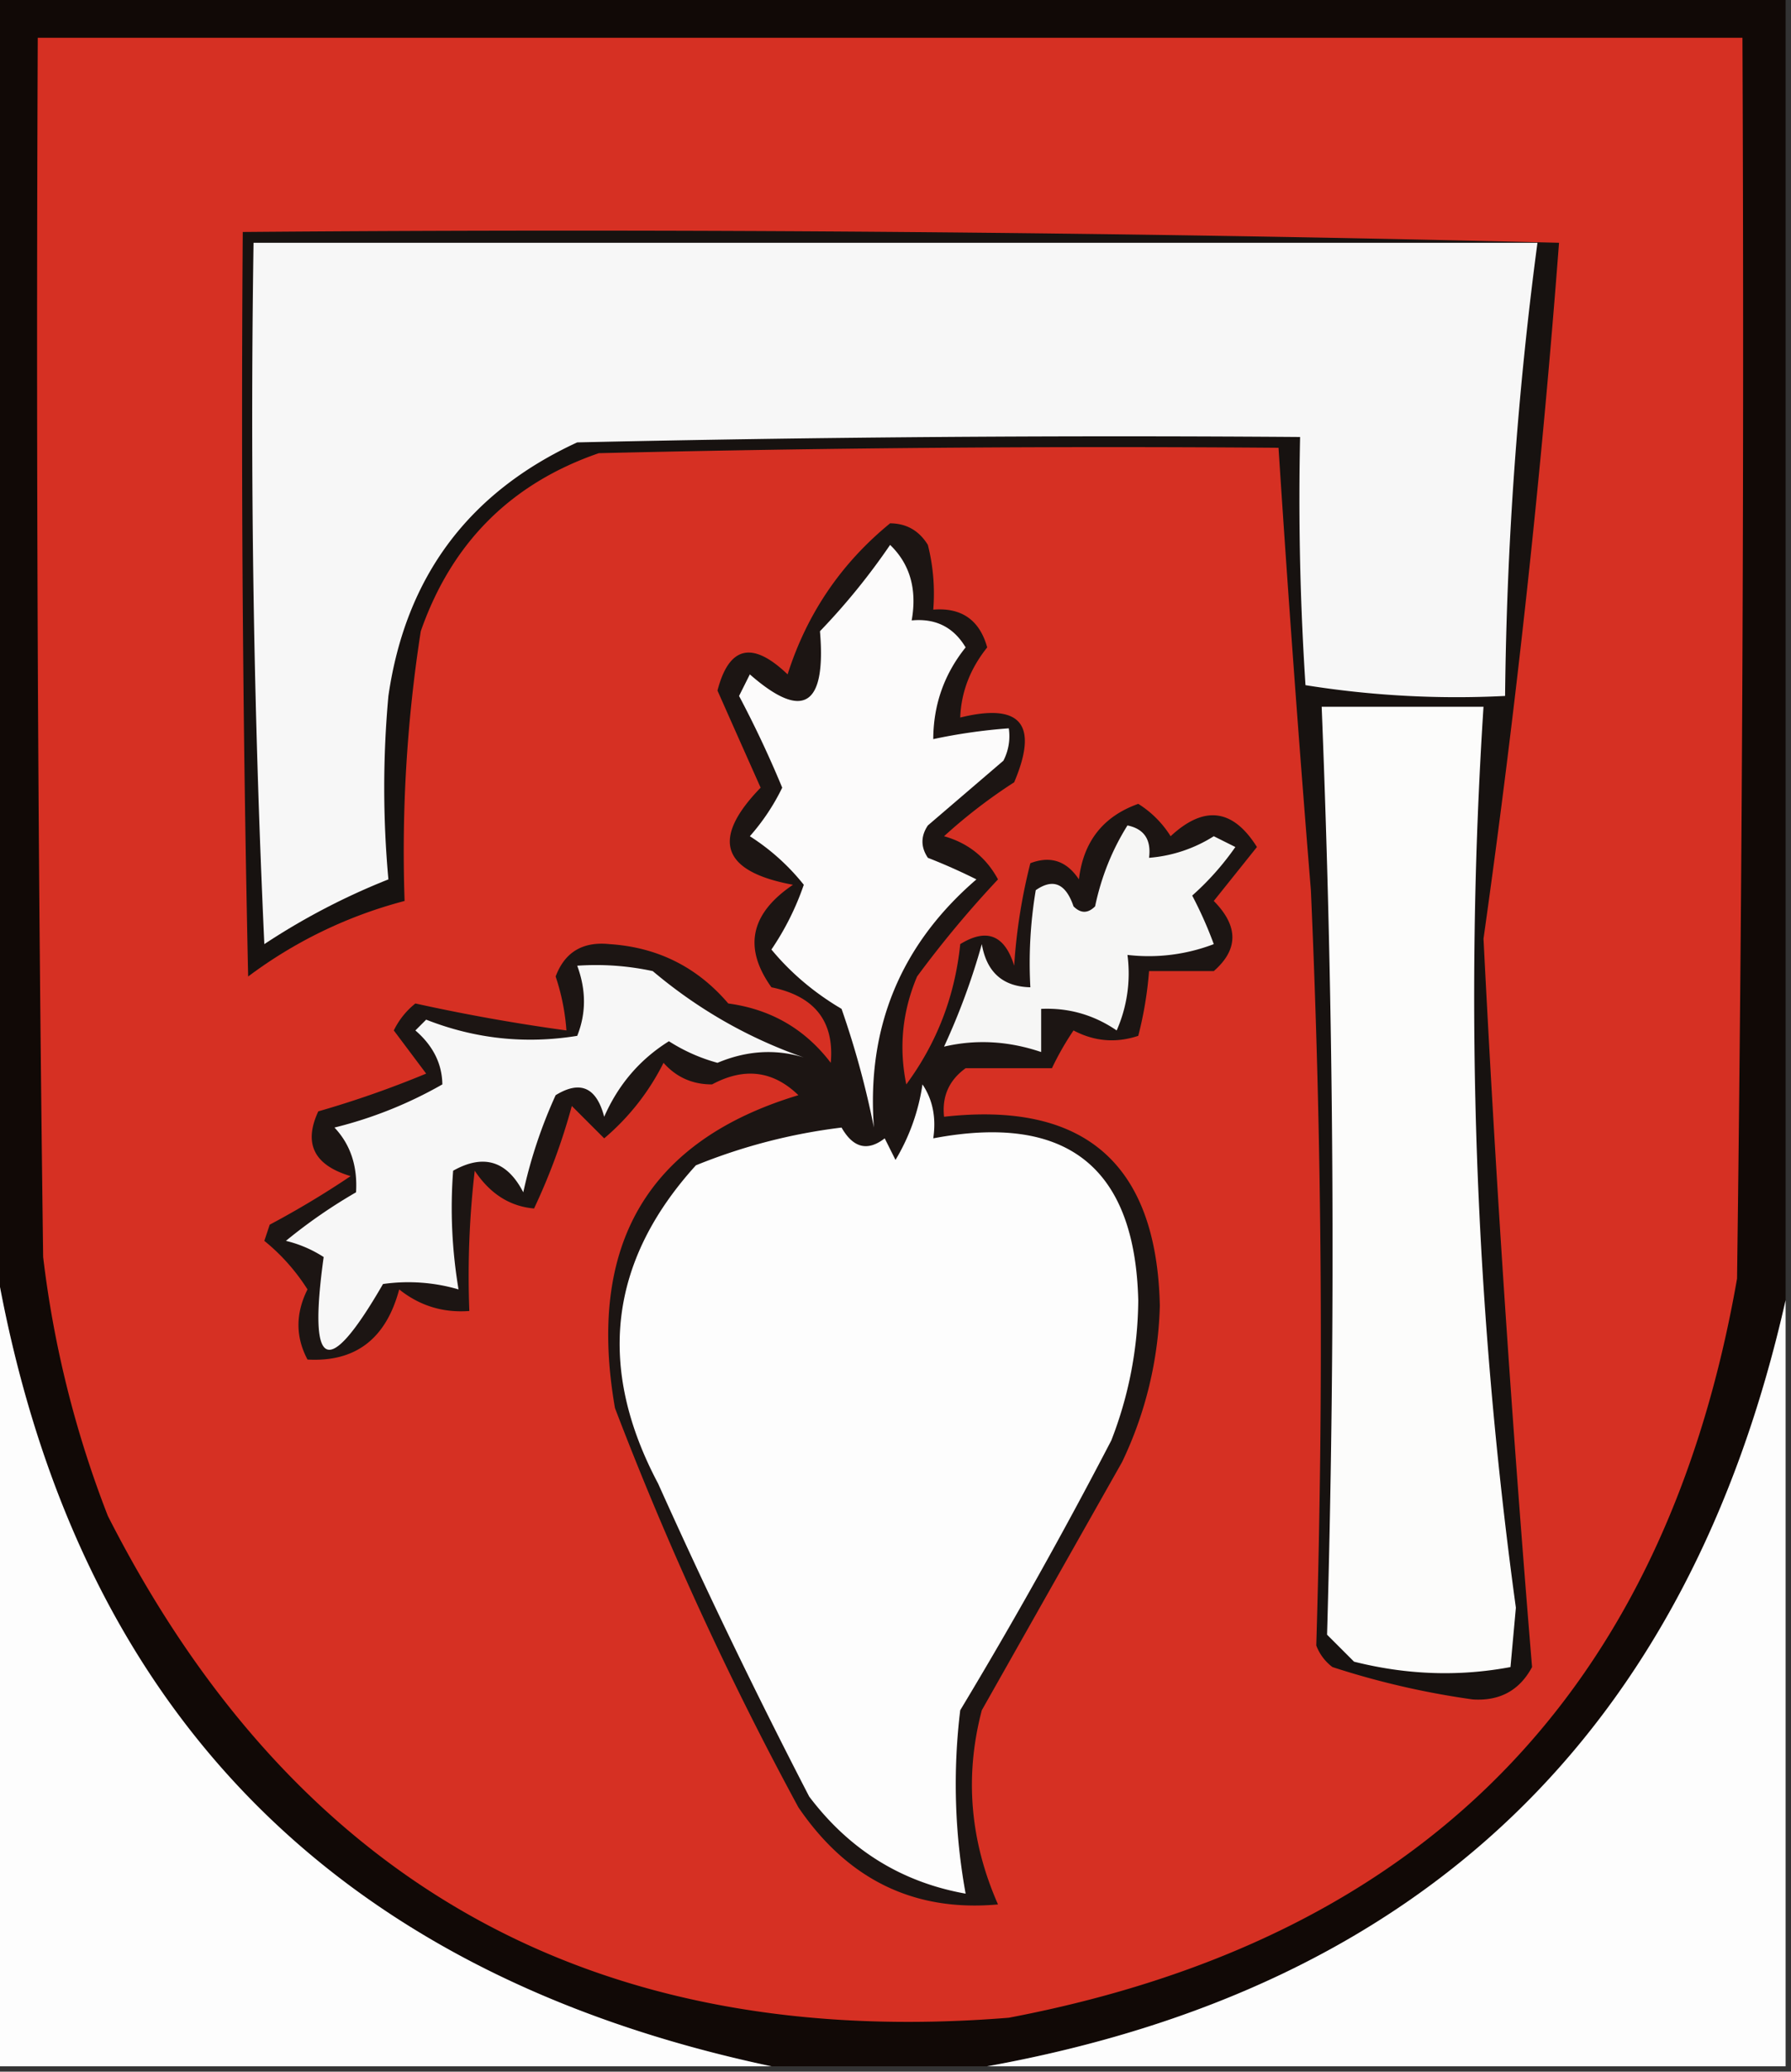 <svg xmlns="http://www.w3.org/2000/svg" width="166" height="192" style="shape-rendering:geometricPrecision;text-rendering:geometricPrecision;image-rendering:optimizeQuality;fill-rule:evenodd;clip-rule:evenodd"><rect width="100%" height="100%" fill="#333333" stroke="none"/><path style="opacity:1" fill="#110906" d="M-.5-.5h166v121c-9.038 40.04-33.705 63.706-74 71h-20c-41.023-8.69-65.023-33.69-72-75V-.5z"/><path style="opacity:1" fill="#d63023" d="M3.5 3.5h158c.167 38.335 0 76.668-.5 115-6.71 38.376-29.21 61.21-67.5 68.5-38.328 3.091-66.162-12.409-83.5-46.5a97.7 97.7 0 0 1-6-24c-.5-37.665-.667-75.332-.5-113z"/><path style="opacity:1" fill="#171210" d="M22.5 21.5c40.672-.333 81.339 0 122 1a1008.886 1008.886 0 0 1-7 64.5 2114.582 2114.582 0 0 0 4.5 67.5c-1.161 2.165-2.994 3.165-5.5 3a75.646 75.646 0 0 1-13-3 4.457 4.457 0 0 1-1.5-2 942.89 942.89 0 0 0-.5-70 2536.755 2536.755 0 0 1-3-41c-21.003-.167-42.003 0-63 .5-8.14 2.807-13.64 8.307-16.5 16.5a132.887 132.887 0 0 0-1.5 25 41.78 41.78 0 0 0-14.5 7c-.5-22.998-.667-45.998-.5-69z"/><path style="opacity:1" fill="#f7f7f7" d="M23.5 22.5h119a345.888 345.888 0 0 0-3 42 88.658 88.658 0 0 1-18.5-1c-.5-7.66-.666-15.326-.5-23-22.336-.167-44.67 0-67 .5C43.423 45.646 37.59 53.48 36 64.5a93.448 93.448 0 0 0 0 17 62.87 62.87 0 0 0-11.5 6c-1-21.656-1.333-43.323-1-65z"/><path style="opacity:1" fill="#fcfcfb" d="M122.5 65.5h15a417.06 417.06 0 0 0 3 83.5l-.5 5.5c-4.784.897-9.617.731-14.5-.5l-2.5-2.5c.815-28.663.648-57.33-.5-86z"/><path style="opacity:1" fill="#1c1513" d="M82.5 48.5c1.517.01 2.684.677 3.5 2 .496 1.973.662 3.973.5 6 2.627-.207 4.293.96 5 3.5-1.578 1.972-2.412 4.138-2.5 6.5 5.616-1.381 7.283.619 5 6a49.075 49.075 0 0 0-6.5 5c2.237.632 3.903 1.965 5 4a99.005 99.005 0 0 0-7.5 9c-1.368 3.238-1.701 6.572-1 10 2.842-3.856 4.509-8.19 5-13 2.454-1.513 4.12-.846 5 2a51.676 51.676 0 0 1 1.5-9.5c1.867-.711 3.367-.211 4.5 1.5.412-3.507 2.245-5.84 5.5-7a9.433 9.433 0 0 1 3 3c3.104-2.888 5.771-2.555 8 1l-4 5c2.3 2.328 2.3 4.495 0 6.5h-6a34.468 34.468 0 0 1-1 6c-2.068.687-4.068.52-6-.5a26.61 26.61 0 0 0-2 3.5h-8c-1.537 1.11-2.204 2.61-2 4.5 13.039-1.462 19.706 4.372 20 17.5a35.677 35.677 0 0 1-3.5 14.5l-13 23c-1.603 6.09-1.103 12.09 1.5 18-7.763.704-13.93-2.296-18.5-9a309.264 309.264 0 0 1-17-37c-2.635-15.123 3.031-24.79 17-29-2.341-2.272-5.008-2.606-8-1-1.812.007-3.312-.66-4.5-2a22.11 22.11 0 0 1-5.5 7l-3-3a57.756 57.756 0 0 1-3.5 9.5c-2.245-.195-4.078-1.362-5.5-3.5a84.94 84.94 0 0 0-.5 13c-2.436.183-4.603-.484-6.5-2-1.222 4.584-4.056 6.75-8.5 6.5-1.114-2.101-1.114-4.267 0-6.5a18.511 18.511 0 0 0-4-4.5l.5-1.5a84.664 84.664 0 0 0 7.5-4.5c-3.39-1.006-4.39-3.006-3-6a93.241 93.241 0 0 0 10-3.5l-3-4a7.253 7.253 0 0 1 2-2.5 175.137 175.137 0 0 0 14 2.5 20.228 20.228 0 0 0-1-5c.848-2.261 2.515-3.261 5-3 4.452.291 8.119 2.124 11 5.5 3.946.533 7.112 2.366 9.5 5.5.342-3.845-1.492-6.178-5.5-7-2.62-3.667-1.953-6.833 2-9.5-6.631-1.227-7.631-4.227-3-9-1.357-3.043-2.69-6.043-4-9 1.069-4.126 3.236-4.626 6.5-1.5 1.786-5.617 4.953-10.283 9.5-14z"/><path style="opacity:1" fill="#f6f6f5" d="M104.5 76.5c1.548.321 2.215 1.321 2 3a13.14 13.14 0 0 0 6-2l2 1a25.534 25.534 0 0 1-4 4.5 37.151 37.151 0 0 1 2 4.5 16.868 16.868 0 0 1-8 1 13.115 13.115 0 0 1-1 7c-2.118-1.446-4.451-2.113-7-2v4c-3.038-1.026-6.038-1.192-9-.5a63.23 63.23 0 0 0 3.5-9.5c.45 2.606 1.95 3.94 4.5 4a40.936 40.936 0 0 1 .5-9c1.613-1.122 2.78-.622 3.5 1.5.667.667 1.333.667 2 0 .569-2.715 1.569-5.215 3-7.5z"/><path style="opacity:1" fill="#fcfbfb" d="M82.5 50.5c1.844 1.779 2.51 4.112 2 7 2.214-.21 3.881.624 5 2.5-1.987 2.476-2.987 5.31-3 8.5a51.639 51.639 0 0 1 7-1 4.932 4.932 0 0 1-.5 3l-7 6c-.667 1-.667 2 0 3 1.51.59 3.01 1.256 4.5 2-7.025 6.052-10.191 13.719-9.5 23a82.108 82.108 0 0 0-3-11c-2.544-1.502-4.71-3.336-6.5-5.5a25.266 25.266 0 0 0 3-6 20.456 20.456 0 0 0-5-4.5 19.955 19.955 0 0 0 3-4.5 99.875 99.875 0 0 0-4-8.5l1-2c4.918 4.306 7.085 2.972 6.5-4a61.455 61.455 0 0 0 6.5-8z"/><path style="opacity:1" fill="#f7f7f7" d="M53.5 89.5c2.357-.163 4.69.003 7 .5 4.199 3.542 8.865 6.21 14 8-2.638-.8-5.304-.633-8 .5a16.238 16.238 0 0 1-4.5-2c-2.685 1.675-4.685 4.008-6 7-.718-2.734-2.218-3.4-4.5-2a44.757 44.757 0 0 0-3 9c-1.508-2.918-3.675-3.584-6.5-2-.28 3.67-.112 7.337.5 11a16.597 16.597 0 0 0-7-.5c-5.135 8.887-6.968 8.054-5.5-2.5a11.339 11.339 0 0 0-3.5-1.5 48.247 48.247 0 0 1 6.5-4.5c.148-2.432-.519-4.432-2-6a38.948 38.948 0 0 0 10-4c-.028-1.917-.86-3.584-2.5-5l1-1c4.528 1.78 9.195 2.28 14 1.5.833-2.081.833-4.248 0-6.5z"/><path style="opacity:1" fill="#fdfdfd" d="M85.5 100.5c.951 1.419 1.284 3.085 1 5 12.357-2.345 18.691 2.655 19 15a36.368 36.368 0 0 1-2.5 13 456.153 456.153 0 0 1-14 25 56.723 56.723 0 0 0 .5 17c-5.939-1.061-10.772-4.061-14.5-9a579.322 579.322 0 0 1-14-29c-5.725-10.786-4.559-20.619 3.5-29.5a52.64 52.64 0 0 1 13.5-3.5c1.08 1.894 2.413 2.227 4 1l1 2a18.895 18.895 0 0 0 2.5-7zM-.5 116.5c6.977 41.31 30.977 66.31 72 75h-72v-75zM165.5 120.5v71h-74c40.295-7.294 64.962-30.96 74-71z"/></svg>
